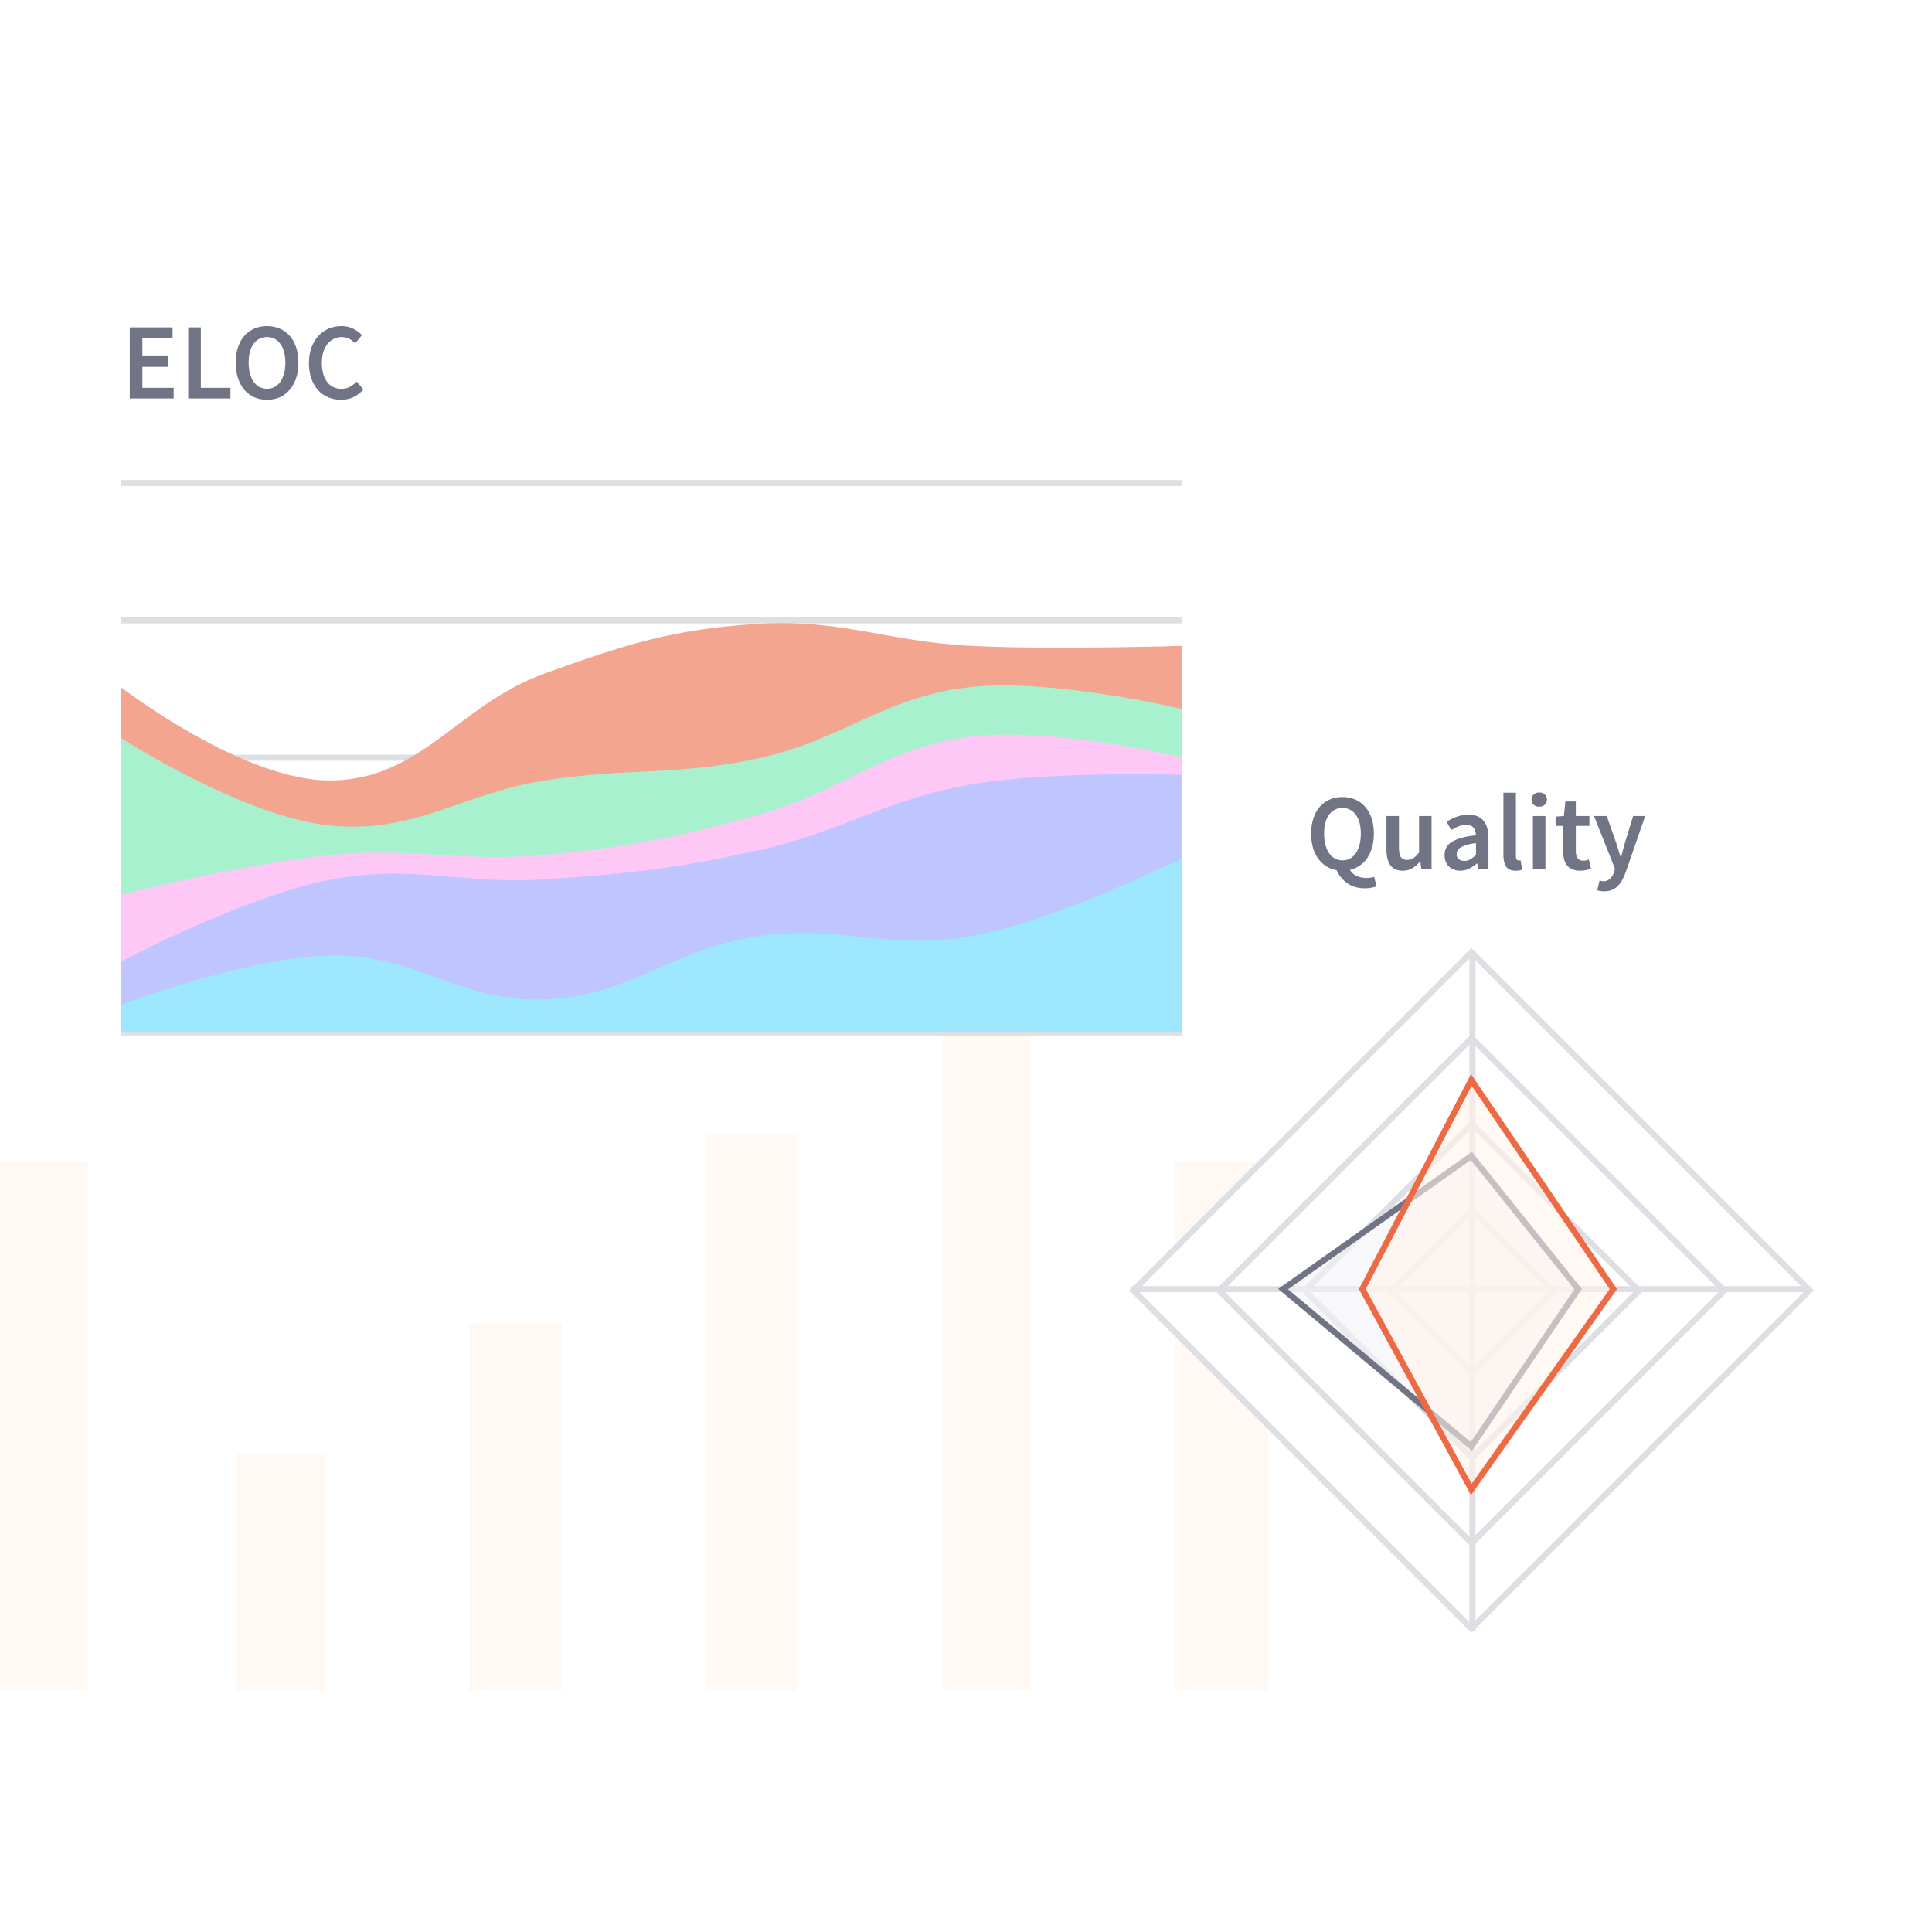 <svg width="100" height="100" viewBox="0 0 320 240" fill="none" xmlns="http://www.w3.org/2000/svg">
<path d="M320 0H0V240H320V0Z" fill="white"/>
<path d="M222.353 102.506C222.821 102.506 223.241 102.404 223.613 102.2C223.985 101.996 224.303 101.702 224.567 101.318C224.831 100.934 225.035 100.466 225.179 99.914C225.323 99.362 225.395 98.744 225.395 98.06C225.395 96.74 225.119 95.708 224.567 94.964C224.027 94.208 223.289 93.83 222.353 93.83C221.417 93.83 220.673 94.208 220.121 94.964C219.581 95.708 219.311 96.74 219.311 98.06C219.311 98.744 219.383 99.362 219.527 99.914C219.671 100.466 219.875 100.934 220.139 101.318C220.403 101.702 220.721 101.996 221.093 102.2C221.465 102.404 221.885 102.506 222.353 102.506ZM226.097 107.132C224.921 107.132 223.937 106.85 223.145 106.286C222.353 105.722 221.765 105.002 221.381 104.126C220.745 104.018 220.169 103.802 219.653 103.478C219.137 103.142 218.693 102.716 218.321 102.2C217.949 101.684 217.661 101.078 217.457 100.382C217.265 99.686 217.169 98.912 217.169 98.06C217.169 97.112 217.295 96.266 217.547 95.522C217.799 94.766 218.153 94.13 218.609 93.614C219.065 93.098 219.611 92.702 220.247 92.426C220.883 92.15 221.585 92.012 222.353 92.012C223.121 92.012 223.823 92.15 224.459 92.426C225.095 92.702 225.641 93.098 226.097 93.614C226.565 94.13 226.925 94.766 227.177 95.522C227.429 96.266 227.555 97.112 227.555 98.06C227.555 98.876 227.459 99.626 227.267 100.31C227.087 100.982 226.823 101.576 226.475 102.092C226.127 102.608 225.707 103.034 225.215 103.37C224.735 103.706 224.195 103.94 223.595 104.072C223.871 104.54 224.249 104.882 224.729 105.098C225.221 105.314 225.755 105.422 226.331 105.422C226.595 105.422 226.829 105.404 227.033 105.368C227.249 105.344 227.441 105.302 227.609 105.242L227.987 106.79C227.783 106.886 227.519 106.964 227.195 107.024C226.871 107.096 226.505 107.132 226.097 107.132Z" fill="#717484"/>
<path d="M232.358 104.216C231.41 104.216 230.72 103.916 230.288 103.316C229.856 102.704 229.64 101.834 229.64 100.706V95.162H231.71V100.436C231.71 101.168 231.818 101.684 232.034 101.984C232.25 102.284 232.598 102.434 233.078 102.434C233.462 102.434 233.798 102.338 234.086 102.146C234.386 101.954 234.704 101.642 235.04 101.21V95.162H237.11V104H235.418L235.256 102.704H235.202C234.818 103.16 234.398 103.526 233.942 103.802C233.498 104.078 232.97 104.216 232.358 104.216Z" fill="#717484"/>
<path d="M241.874 104.216C241.094 104.216 240.464 103.982 239.984 103.514C239.504 103.034 239.264 102.404 239.264 101.624C239.264 101.156 239.36 100.742 239.552 100.382C239.756 100.01 240.068 99.692 240.488 99.428C240.92 99.164 241.46 98.942 242.108 98.762C242.768 98.582 243.554 98.444 244.466 98.348C244.454 98.12 244.418 97.904 244.358 97.7C244.31 97.484 244.22 97.298 244.088 97.142C243.968 96.974 243.806 96.848 243.602 96.764C243.398 96.668 243.146 96.62 242.846 96.62C242.414 96.62 241.988 96.704 241.568 96.872C241.16 97.04 240.758 97.244 240.362 97.484L239.606 96.098C240.098 95.786 240.65 95.516 241.262 95.288C241.874 95.06 242.534 94.946 243.242 94.946C244.346 94.946 245.168 95.276 245.708 95.936C246.26 96.584 246.536 97.526 246.536 98.762V104H244.826L244.682 103.028H244.61C244.214 103.364 243.788 103.646 243.332 103.874C242.888 104.102 242.402 104.216 241.874 104.216ZM242.54 102.596C242.9 102.596 243.224 102.512 243.512 102.344C243.812 102.176 244.13 101.936 244.466 101.624V99.644C243.866 99.716 243.362 99.812 242.954 99.932C242.546 100.052 242.216 100.19 241.964 100.346C241.712 100.49 241.532 100.658 241.424 100.85C241.316 101.042 241.262 101.246 241.262 101.462C241.262 101.858 241.382 102.146 241.622 102.326C241.862 102.506 242.168 102.596 242.54 102.596Z" fill="#717484"/>
<path d="M251.029 104.216C250.285 104.216 249.763 103.994 249.463 103.55C249.163 103.106 249.013 102.5 249.013 101.732V91.292H251.083V101.84C251.083 102.092 251.131 102.272 251.227 102.38C251.323 102.476 251.425 102.524 251.533 102.524C251.581 102.524 251.623 102.524 251.659 102.524C251.707 102.524 251.773 102.512 251.857 102.488L252.127 104.036C251.851 104.156 251.485 104.216 251.029 104.216Z" fill="#717484"/>
<path d="M253.9 104V95.162H255.97V104H253.9ZM254.944 93.614C254.572 93.614 254.266 93.506 254.026 93.29C253.786 93.074 253.666 92.792 253.666 92.444C253.666 92.096 253.786 91.814 254.026 91.598C254.266 91.37 254.572 91.256 254.944 91.256C255.316 91.256 255.622 91.37 255.862 91.598C256.102 91.814 256.222 92.096 256.222 92.444C256.222 92.792 256.102 93.074 255.862 93.29C255.622 93.506 255.316 93.614 254.944 93.614Z" fill="#717484"/>
<path d="M261.725 104.216C261.209 104.216 260.771 104.138 260.411 103.982C260.063 103.826 259.775 103.61 259.547 103.334C259.331 103.046 259.169 102.71 259.061 102.326C258.965 101.93 258.917 101.492 258.917 101.012V96.8H257.657V95.252L259.025 95.162L259.277 92.75H261.005V95.162H263.255V96.8H261.005V101.012C261.005 102.044 261.419 102.56 262.247 102.56C262.403 102.56 262.559 102.542 262.715 102.506C262.883 102.47 263.033 102.422 263.165 102.362L263.525 103.892C263.285 103.976 263.009 104.048 262.697 104.108C262.397 104.18 262.073 104.216 261.725 104.216Z" fill="#717484"/>
<path d="M265.709 107.636C265.469 107.636 265.259 107.618 265.079 107.582C264.899 107.558 264.725 107.516 264.557 107.456L264.935 105.836C265.019 105.86 265.115 105.884 265.223 105.908C265.343 105.944 265.457 105.962 265.565 105.962C266.033 105.962 266.405 105.818 266.681 105.53C266.969 105.254 267.185 104.894 267.329 104.45L267.491 103.892L264.017 95.162H266.123L267.653 99.5C267.785 99.884 267.911 100.292 268.031 100.724C268.163 101.144 268.295 101.564 268.427 101.984H268.499C268.607 101.576 268.715 101.162 268.823 100.742C268.943 100.31 269.057 99.896 269.165 99.5L270.497 95.162H272.495L269.291 104.396C269.111 104.9 268.913 105.35 268.697 105.746C268.481 106.142 268.229 106.478 267.941 106.754C267.665 107.042 267.341 107.258 266.969 107.402C266.609 107.558 266.189 107.636 265.709 107.636Z" fill="#717484"/>
<path d="M21.494 26V14.228H28.586V15.992H23.582V18.998H27.812V20.762H23.582V24.236H28.766V26H21.494Z" fill="#717484"/>
<path d="M31.18 26V14.228H33.268V24.236H38.164V26H31.18Z" fill="#717484"/>
<path d="M44.224 26.216C43.456 26.216 42.754 26.078 42.118 25.802C41.482 25.514 40.936 25.106 40.48 24.578C40.024 24.038 39.67 23.39 39.418 22.634C39.166 21.878 39.04 21.02 39.04 20.06C39.04 19.112 39.166 18.266 39.418 17.522C39.67 16.766 40.024 16.13 40.48 15.614C40.936 15.098 41.482 14.702 42.118 14.426C42.754 14.15 43.456 14.012 44.224 14.012C44.992 14.012 45.694 14.15 46.33 14.426C46.966 14.702 47.512 15.098 47.968 15.614C48.436 16.13 48.796 16.766 49.048 17.522C49.3 18.266 49.426 19.112 49.426 20.06C49.426 21.02 49.3 21.878 49.048 22.634C48.796 23.39 48.436 24.038 47.968 24.578C47.512 25.106 46.966 25.514 46.33 25.802C45.694 26.078 44.992 26.216 44.224 26.216ZM44.224 24.398C44.692 24.398 45.112 24.296 45.484 24.092C45.856 23.888 46.174 23.6 46.438 23.228C46.702 22.844 46.906 22.388 47.05 21.86C47.194 21.32 47.266 20.72 47.266 20.06C47.266 18.74 46.99 17.708 46.438 16.964C45.898 16.208 45.16 15.83 44.224 15.83C43.288 15.83 42.544 16.208 41.992 16.964C41.452 17.708 41.182 18.74 41.182 20.06C41.182 20.72 41.254 21.32 41.398 21.86C41.542 22.388 41.746 22.844 42.01 23.228C42.274 23.6 42.592 23.888 42.964 24.092C43.336 24.296 43.756 24.398 44.224 24.398Z" fill="#717484"/>
<path d="M56.479 26.216C55.735 26.216 55.039 26.084 54.391 25.82C53.743 25.556 53.179 25.166 52.699 24.65C52.231 24.134 51.859 23.498 51.583 22.742C51.307 21.986 51.169 21.122 51.169 20.15C51.169 19.19 51.307 18.332 51.583 17.576C51.871 16.808 52.255 16.16 52.735 15.632C53.227 15.104 53.797 14.702 54.445 14.426C55.105 14.15 55.807 14.012 56.551 14.012C57.295 14.012 57.955 14.162 58.531 14.462C59.107 14.762 59.581 15.11 59.953 15.506L58.837 16.856C58.525 16.544 58.189 16.298 57.829 16.118C57.469 15.926 57.061 15.83 56.605 15.83C56.125 15.83 55.681 15.932 55.273 16.136C54.877 16.328 54.529 16.61 54.229 16.982C53.941 17.342 53.713 17.786 53.545 18.314C53.389 18.842 53.311 19.436 53.311 20.096C53.311 21.44 53.599 22.496 54.175 23.264C54.763 24.02 55.555 24.398 56.551 24.398C57.079 24.398 57.547 24.29 57.955 24.074C58.363 23.846 58.735 23.552 59.071 23.192L60.187 24.506C59.707 25.058 59.155 25.484 58.531 25.784C57.919 26.072 57.235 26.216 56.479 26.216Z" fill="#717484"/>
<rect x="77.692" y="179.231" width="15.385" height="60.769" fill="#FFF8F3"/>
<rect y="152.308" width="14.615" height="87.692" fill="#FFF8F3"/>
<rect x="117" y="148" width="15" height="92" fill="#FFF8F3"/>
<rect x="39.231" y="200.769" width="14.615" height="39.231" fill="#FFF8F3"/>
<rect x="156.154" y="117.692" width="14.615" height="122.308" fill="#FFF8F3"/>
<rect x="194.615" y="152.308" width="15.385" height="87.692" fill="#FFF8F3"/>
<path d="M20 131H195.794" stroke="#DEDFE3"/>
<line x1="55.659" y1="129.18" x2="55.659" y2="131" stroke="#DEDFE3"/>
<line x1="90.818" y1="129.18" x2="90.818" y2="131" stroke="#DEDFE3"/>
<line x1="125.977" y1="129.18" x2="125.977" y2="131" stroke="#DEDFE3"/>
<line x1="161.136" y1="129.18" x2="161.136" y2="131" stroke="#DEDFE3"/>
<path d="M20 108.25H195.794" stroke="#DEDFE3"/>
<path d="M20 85.5H195.794" stroke="#DEDFE3"/>
<path d="M20 62.75H195.794" stroke="#DEDFE3"/>
<path d="M20 40H195.794" stroke="#DEDFE3"/>
<path d="M195.795 101.88C195.795 101.88 174.952 112.34 160.753 114.847C147.148 117.25 139.173 112.883 125.516 114.847C111.42 116.874 104.473 124.728 90.279 125.312C76.311 125.887 69.017 117.851 55.041 118.032C41.085 118.214 20 126.204 20 126.204V131H195.795V101.88Z" fill="#9EE8FF"/>
<path d="M195.795 102.107C195.795 102.107 174.952 112.567 160.753 115.075C147.148 117.478 139.173 113.111 125.516 115.075C111.42 117.102 104.473 124.956 90.279 125.54C76.311 126.115 69.017 118.078 55.041 118.26C41.085 118.441 20 126.432 20 126.432V119.17C20 119.17 40.788 108.156 55.041 105.52C68.631 103.007 76.541 106.445 90.279 105.52C104.11 104.589 111.904 103.742 125.516 100.742C139.508 97.659 146.666 92.258 160.753 89.823C174.299 87.481 195.795 88.23 195.795 88.23V102.107Z" fill="#BFC6FF"/>
<path d="M195.795 84.708C195.795 84.708 174.408 79.598 160.753 81.296C146.401 83.081 139.564 90.408 125.516 94.263C111.951 97.986 104.173 99.577 90.279 100.861C76.561 102.128 68.758 99.583 55.041 100.861C41.223 102.148 20 107.458 20 107.458V119.288C20 119.288 40.788 108.274 55.041 105.638C68.631 103.125 76.541 106.563 90.279 105.638C104.11 104.707 111.904 103.86 125.516 100.861C139.508 97.778 146.666 92.376 160.753 89.941C174.299 87.599 195.795 88.348 195.795 88.348V84.708Z" fill="#FDC8F5"/>
<path d="M195.795 85.435C195.795 85.435 174.408 80.325 160.753 82.023C146.401 83.808 139.564 91.135 125.516 94.99C111.951 98.713 104.173 100.304 90.279 101.588C76.561 102.856 68.758 100.31 55.041 101.588C41.223 102.875 20 108.185 20 108.185V82.023C20 82.023 40.55 95.302 55.041 96.583C68.992 97.816 76.415 91.259 90.279 89.075C103.969 86.919 111.932 88.36 125.516 85.435C139.6 82.403 146.49 75.137 160.753 73.605C174.434 72.136 195.795 77.245 195.795 77.245V85.435Z" fill="#A8F1CE"/>
<path d="M195.795 66.97C195.795 66.97 174.425 67.671 160.754 66.97C146.952 66.262 139.312 62.475 125.516 63.33C111.503 64.198 103.687 66.706 90.279 71.52C75.95 76.664 70.037 88.951 55.042 89.265C40.406 89.571 20 73.795 20 73.795V82.212C20 82.212 40.551 95.491 55.042 96.772C68.992 98.005 76.415 91.448 90.279 89.265C103.969 87.109 111.932 88.55 125.516 85.625C139.6 82.592 146.491 75.326 160.754 73.795C174.434 72.326 195.795 77.435 195.795 77.435V66.97Z" fill="#F4A590"/>
<rect x="187.707" y="173.723" width="79.218" height="79.218" transform="rotate(-45 187.707 173.723)" fill="white" stroke="#DEDFE3"/>
<rect x="201.928" y="173.762" width="59.163" height="59.163" transform="rotate(-45 201.928 173.762)" stroke="#DEDFE3"/>
<rect x="216.148" y="173.802" width="39.109" height="39.109" transform="rotate(-45 216.148 173.802)" stroke="#DEDFE3"/>
<rect x="230.368" y="173.842" width="19.054" height="19.054" transform="rotate(-45 230.368 173.842)" stroke="#DEDFE3"/>
<path d="M187.365 173.517L300.034 173.517" stroke="#DEDFE3"/>
<path d="M243.882 230.034V117.365" stroke="#DEDFE3"/>
<path d="M261.384 173.517L243.699 151.457L212.524 173.517L243.699 199.588L261.384 173.517Z" fill="#F4F4F6" fill-opacity="0.6" stroke="#717484"/>
<path d="M267.218 173.517L243.699 138.878L225.65 173.517L243.699 206.698L267.218 173.517Z" fill="#FFF3EB" fill-opacity="0.6" stroke="#ED6A45"/>
</svg>
